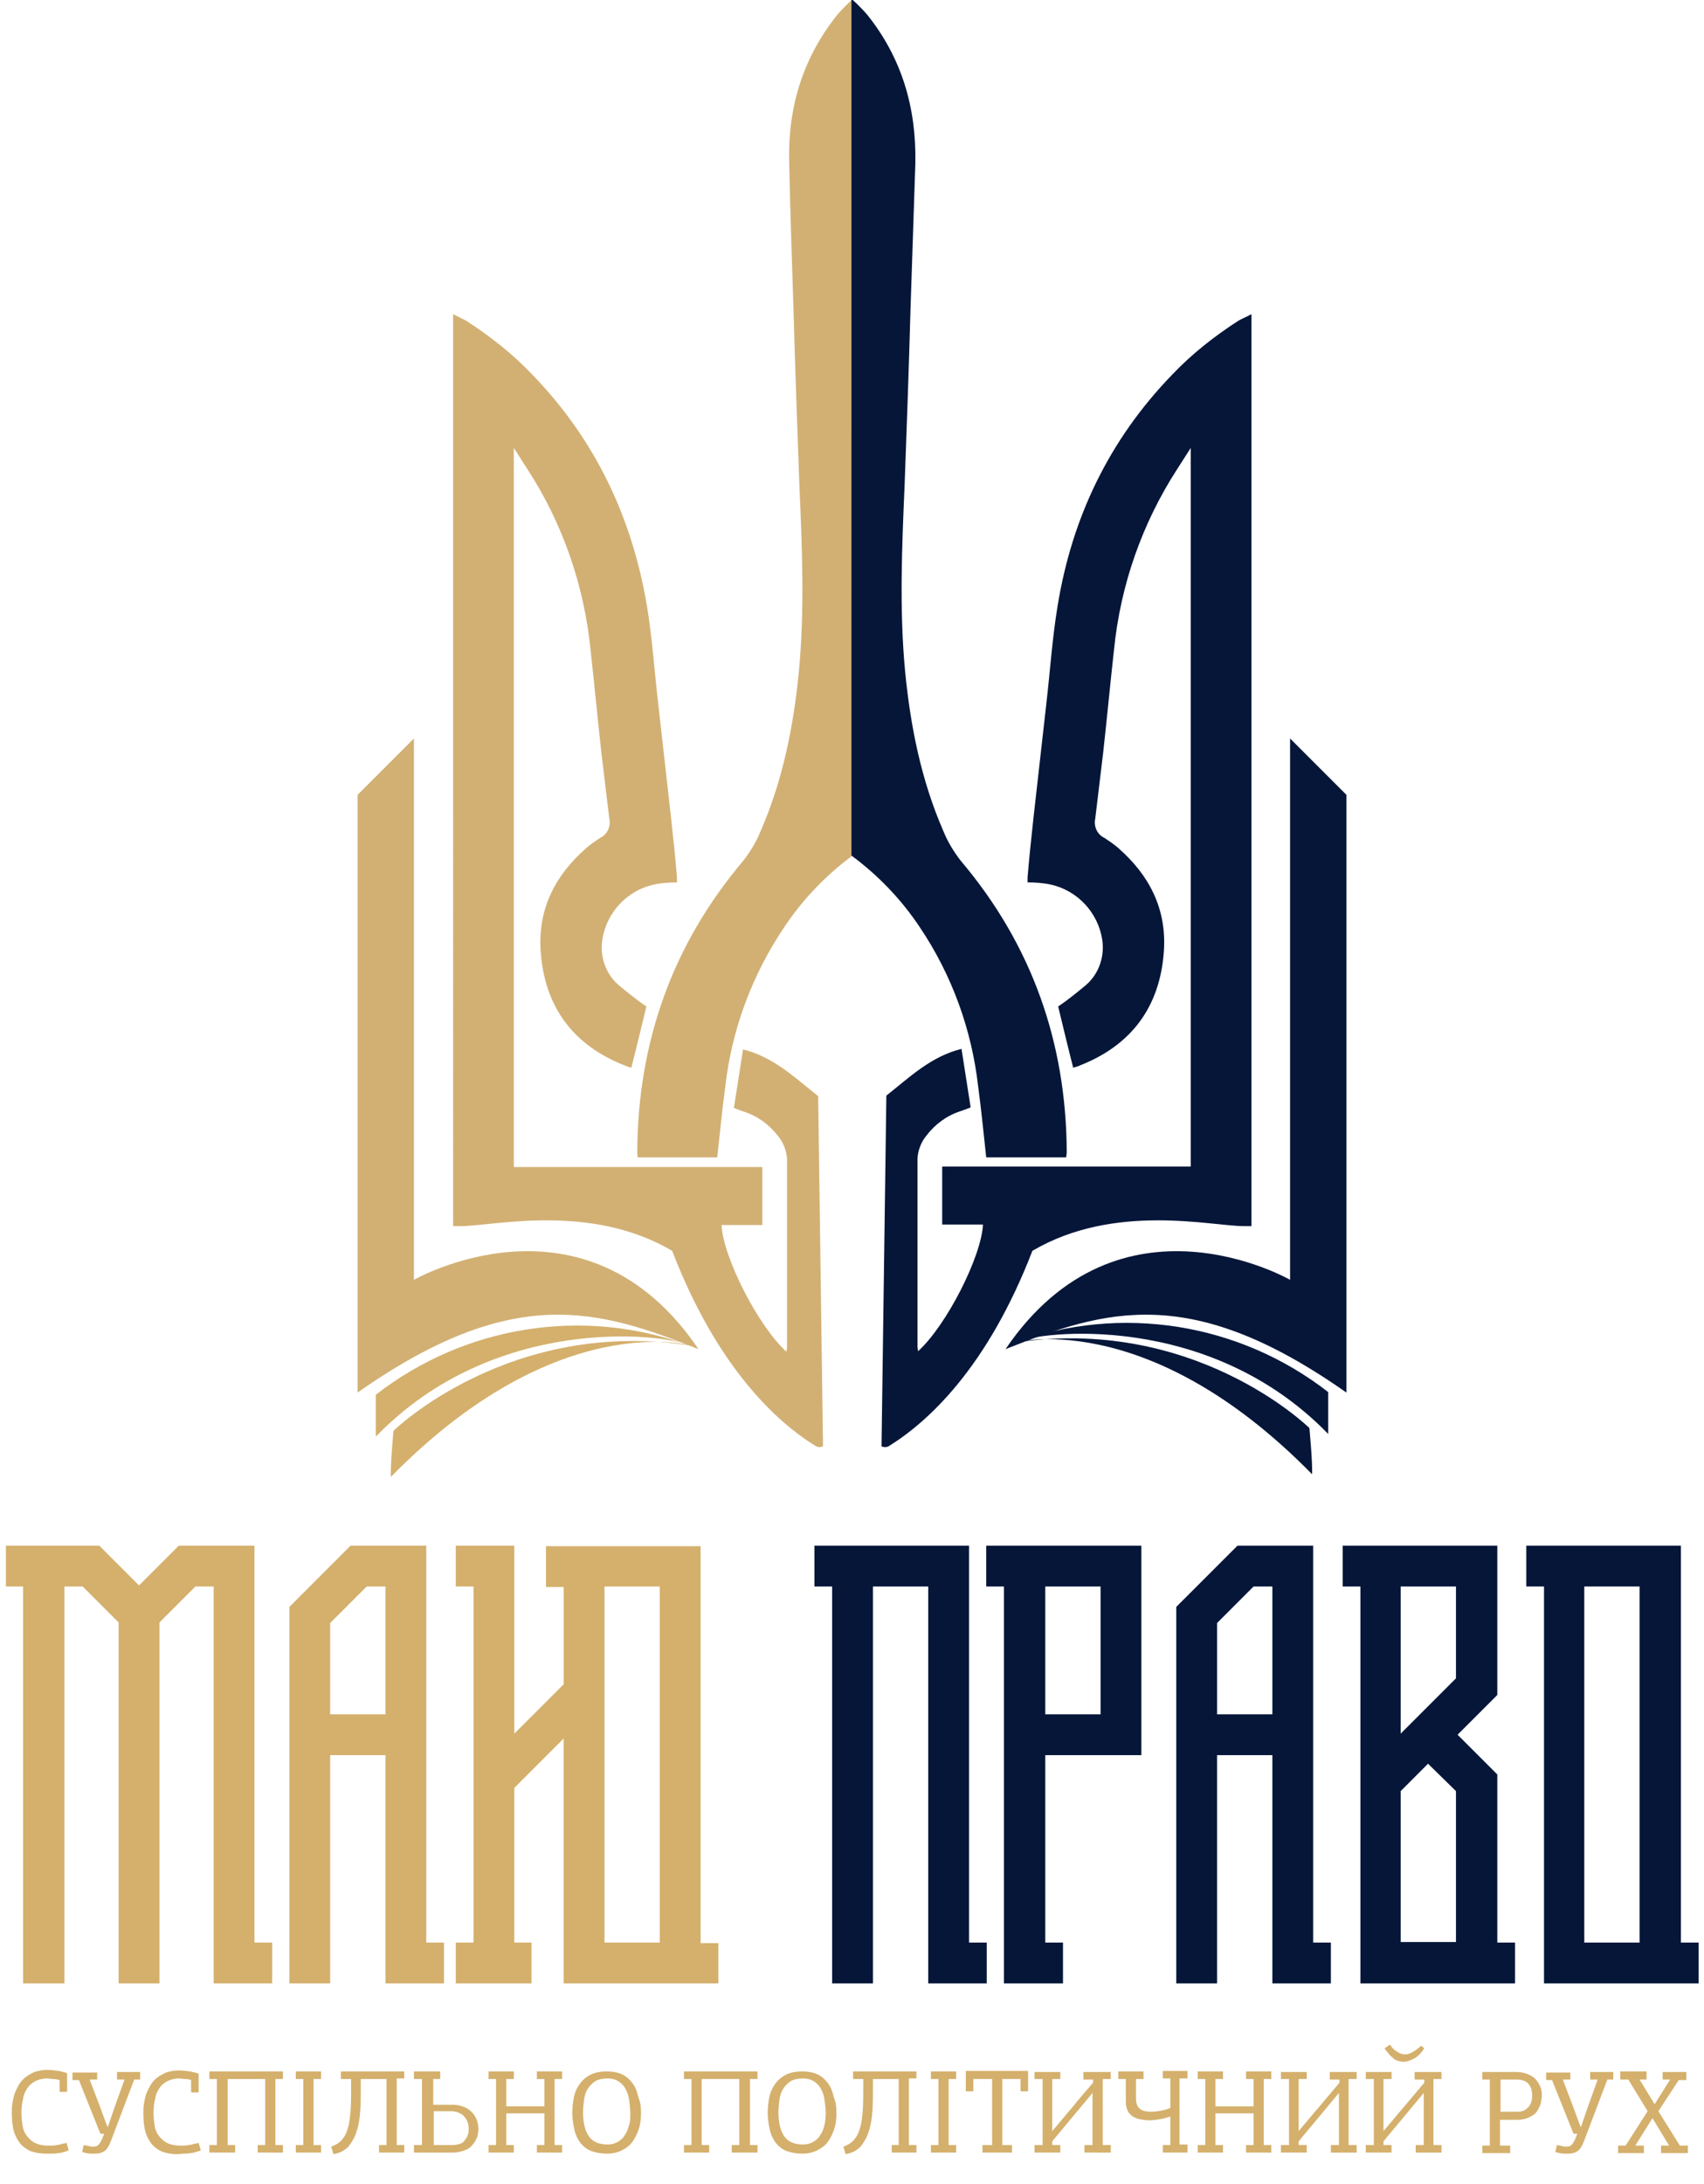 <?xml version="1.0" encoding="utf-8"?>
<!-- Generator: Adobe Illustrator 24.0.2, SVG Export Plug-In . SVG Version: 6.00 Build 0)  -->
<svg version="1.1" id="Layer_1" xmlns="http://www.w3.org/2000/svg" xmlns:xlink="http://www.w3.org/1999/xlink" x="0px" y="0px"
	 viewBox="0 0 317.4 406.6" style="enable-background:new 0 0 317.4 406.6;" xml:space="preserve">
<style type="text/css">
	.st0{fill:#D2B074;}
	.st1{fill:#D4B06C;}
	.st2{fill:#051639;}
	.st3{enable-background:new    ;}
</style>
<title>W</title>
<g id="Layer_2_1_">
	<g id="Logo_3">
		<g id="W">
			<path class="st0" d="M130.1,251.2c-18.7-7.4-34.5-12.3-63.5,8.1V148l10.5-10.5v100.8C77.1,238.3,109,220,130.1,251.2z"/>
			<path class="st0" d="M153.3,269.3c-0.4,0.2-0.9,0.2-1.3,0c-7.3-4.5-18.4-14.6-26.8-36.4c-15.3-9-33.3-4.6-39.4-4.6h-1.4V58.5
				c0.8,0.4,1.6,0.8,2.4,1.2c4.5,2.9,8.7,6.2,12.4,10.1c11.6,12,18.5,26.4,21.3,43c1,6,1.4,12.2,2.1,18.2c0.8,7.1,1.6,14.2,2.4,21.3
				c0.4,3.7,0.8,7.4,1.1,11.1c0,0.3,0,0.6,0,0.9c-1.4,0-2.9,0.1-4.3,0.4c-5,1.1-8.8,5.2-9.6,10.2c-0.5,3.2,0.6,6.4,3,8.5
				c1.7,1.4,3.4,2.8,5.2,4c-0.9,3.7-1.8,7.5-2.8,11.4c-0.3-0.1-0.8-0.2-1.2-0.4c-9.5-3.7-15-10.8-15.7-21.4
				c-0.5-7.9,2.8-14.1,8.5-19.1c0.8-0.7,1.7-1.3,2.6-1.9c1.3-0.6,2-2.1,1.7-3.5c-0.5-4.1-1-8.3-1.5-12.5c-0.7-6.3-1.3-12.7-2-19
				c-1.2-12-5.2-23.6-11.8-33.7c-0.8-1.2-1.5-2.4-2.5-3.9v133.9h46.3v10.8h-7.6c0.3,6,6.8,18.8,12.1,23.6c0-0.3,0.1-0.6,0.1-0.8
				c0-11.7,0-23.4,0-35.1c-0.1-1.6-0.7-3.1-1.7-4.3c-1.6-2.1-3.8-3.7-6.3-4.5c-0.6-0.2-1.1-0.4-1.9-0.7l1.7-10.9
				c5.7,1.4,9.7,5.3,14,8.7"/>
			<path class="st0" d="M158.8,159.3c-5,3.7-9.3,8.2-12.7,13.3c-6,8.9-9.8,19.1-11,29.7c-0.6,4.4-1,8.7-1.5,13.2h-14.8
				c-0.1-0.3-0.1-0.7-0.1-1c0.1-20.4,6.5-38.6,19.8-54.3c1.3-1.7,2.4-3.5,3.2-5.5c4.1-9.4,6.1-19.4,7.1-29.6
				c1.1-11.6,0.6-23.2,0.1-34.8c-0.4-10.9-0.8-21.8-1.1-32.8c-0.3-9-0.6-18.1-0.8-27.1c-0.3-10.3,2.5-19.6,9-27.7
				c0.6-0.7,1.3-1.4,2-2.1c0.3-0.3,0.6-0.5,0.9-0.8"/>
			<path class="st1" d="M129,250.6c0,0-25-7.4-56.2,24.4c-0.1-2.3,0.5-8.6,0.5-8.6S95.1,245.1,129,250.6z"/>
			<path class="st1" d="M70,267.5v-7.8c16.6-12.9,38.6-16.4,58.3-9.2C123.7,248.3,92.1,244.6,70,267.5z"/>
			<path class="st2" d="M187.3,251.2c18.7-7.4,34.5-12.3,63.5,8.1V148l-10.5-10.5v100.8C240.3,238.3,208.5,220,187.3,251.2z"/>
			<path class="st2" d="M164.2,269.3c0.4,0.2,0.9,0.2,1.3,0c7.3-4.5,18.4-14.6,26.8-36.4c15.3-9,33.3-4.6,39.4-4.6h1.4V58.5
				c-0.9,0.5-1.7,0.8-2.4,1.2c-4.5,2.9-8.7,6.2-12.4,10.1c-11.6,12-18.6,26.4-21.3,43c-1,6-1.4,12.2-2.1,18.2
				c-0.8,7.1-1.6,14.2-2.4,21.3c-0.4,3.7-0.8,7.4-1.1,11.1c0,0.3,0,0.6,0,0.9c1.4,0,2.9,0.1,4.3,0.4c5,1.1,8.8,5.2,9.6,10.2
				c0.5,3.2-0.6,6.4-3,8.5c-1.7,1.4-3.4,2.8-5.2,4c0.9,3.7,1.8,7.5,2.8,11.4c0.3-0.1,0.8-0.2,1.2-0.4c9.5-3.7,15-10.8,15.7-21.4
				c0.5-7.9-2.8-14.1-8.5-19.1c-0.8-0.7-1.7-1.3-2.6-1.9c-1.3-0.6-2-2.1-1.7-3.5c0.5-4.1,1-8.3,1.5-12.5c0.7-6.3,1.3-12.7,2-19
				c1.2-12,5.2-23.5,11.8-33.7l2.5-3.9v133.8h-46.3v10.8h7.6c-0.3,6-6.8,18.8-12.1,23.6c0-0.3-0.1-0.6-0.1-0.8c0-11.7,0-23.4,0-35.1
				c0.1-1.6,0.7-3.1,1.7-4.3c1.6-2.1,3.8-3.7,6.3-4.5c0.6-0.2,1.1-0.4,1.9-0.7l-1.7-10.9c-5.7,1.4-9.7,5.3-14,8.7"/>
			<path class="st2" d="M158.6,159.3c5,3.7,9.3,8.2,12.7,13.3c6,8.9,9.7,19.1,10.9,29.7c0.6,4.4,1,8.7,1.5,13.2h14.9
				c0-0.3,0.1-0.6,0.1-1c-0.1-20.4-6.5-38.6-19.8-54.3c-1.3-1.7-2.4-3.5-3.2-5.5c-4.1-9.4-6.1-19.4-7.1-29.6
				c-1.1-11.6-0.6-23.2-0.1-34.8c0.4-10.9,0.8-21.8,1.1-32.8c0.3-9,0.6-18.1,0.9-27.1c0.2-10.3-2.5-19.6-9-27.7
				c-0.6-0.7-1.3-1.4-2-2.1c-0.3-0.3-0.6-0.5-0.9-0.8"/>
			<path class="st2" d="M188.3,250.1c0,0,24.9-7.4,56.1,24.4c0.1-2.3-0.5-8.6-0.5-8.6S222.3,244.6,188.3,250.1z"/>
			<path class="st2" d="M247.4,267v-7.8c-16.6-12.9-38.6-16.4-58.4-9.2C193.6,247.8,225.2,244.1,247.4,267z"/>
			<g class="st3">
				<path class="st1" d="M29.7,369.3h-7.6v-67.2l-6.7-6.7H12v73.9H4.3v-73.9H1.1v-7.6h17.4l7.4,7.4l7.4-7.4h14.1v73.9h3.3v7.6H39.8
					v-73.9h-3.4l-6.7,6.7V369.3z"/>
			</g>
			<g class="st3">
				<path class="st1" d="M71.8,326.8H61.5v42.5h-7.6v-70.1l11.4-11.4h14.1v73.9h3.3v7.6H71.8V326.8z M71.8,295.4h-3.5l-6.8,6.8v17
					h10.3V295.4z"/>
				<path class="st1" d="M133.8,369.3H105v-45.6l-9.2,9.2v28.8H99v7.6H84.9v-7.6h3.3v-66.3h-3.3v-7.6h10.9v35l9.2-9.2v-18.1h-3.3
					v-7.6h28.8v73.9h3.3V369.3z M112.6,361.7h10.3v-66.3h-10.3V361.7z"/>
			</g>
			<g class="st3">
				<path class="st2" d="M162.6,369.3H155v-73.9h-3.3v-7.6h28.8v73.9h3.3v7.6h-10.9v-73.9h-10.3V369.3z"/>
				<path class="st2" d="M212.6,287.8v39h-17.9v34.9h3.3v7.6H187v-73.9h-3.3v-7.6H212.6z M194.6,319.2H205v-23.8h-10.3V319.2z"/>
			</g>
			<g class="st3">
				<path class="st2" d="M237,326.8h-10.3v42.5h-7.6v-70.1l11.4-11.4h14.1v73.9h3.3v7.6H237V326.8z M237,295.4h-3.5l-6.8,6.8v17H237
					V295.4z"/>
				<path class="st2" d="M250.1,287.8h28.8v27.8l-7.4,7.4l7.4,7.4v31.3h3.3v7.6h-28.8v-73.9h-3.3V287.8z M260.9,322.8l10.3-10.3
					v-17.1h-10.3V322.8z M260.9,333.5v28.1h10.3v-28.1l-5.2-5.1L260.9,333.5z"/>
				<path class="st2" d="M284.3,287.8h28.8v73.9h3.3v7.6h-28.8v-73.9h-3.3V287.8z M295.1,361.7h10.3v-66.3h-10.3V361.7z"/>
			</g>
			<g class="st3">
				<path class="st1" d="M11.1,387.3c-0.4-0.1-0.8-0.2-1.2-0.2c-0.4,0-0.8-0.1-1.2-0.1c-0.8,0-1.5,0.2-2.1,0.5s-1.1,0.7-1.5,1.3
					c-0.4,0.6-0.7,1.2-0.8,2c-0.2,0.8-0.3,1.7-0.3,2.6c0,0.9,0.1,1.7,0.2,2.4c0.1,0.7,0.4,1.4,0.8,1.9c0.4,0.5,0.9,1,1.5,1.3
					c0.6,0.3,1.4,0.5,2.4,0.5c0.2,0,0.4,0,0.7,0c0.3,0,0.6,0,0.9-0.1c0.3,0,0.7-0.1,1-0.2c0.3-0.1,0.7-0.1,0.9-0.2l0.4,1.4
					c-0.3,0.1-0.6,0.2-0.9,0.3c-0.3,0.1-0.7,0.2-1.1,0.2c-0.4,0.1-0.8,0.1-1.2,0.1C9.3,401,9,401,8.6,401c-1.2,0-2.2-0.2-3-0.5
					c-0.8-0.4-1.5-0.9-2-1.6c-0.5-0.7-0.9-1.5-1.1-2.4c-0.2-0.9-0.3-2-0.3-3.1c0-0.5,0-1.1,0.1-1.7c0.1-0.6,0.2-1.2,0.4-1.8
					c0.2-0.6,0.5-1.1,0.8-1.7c0.3-0.5,0.7-1,1.2-1.4c0.5-0.4,1.1-0.7,1.7-1c0.7-0.2,1.5-0.4,2.3-0.4c0.8,0,1.6,0.1,2.2,0.2
					c0.6,0.1,1.2,0.3,1.6,0.4v3.5h-1.4V387.3z"/>
			</g>
			<g class="st3">
				<path class="st1" d="M18.1,385.8v1.4h-1.4l1.9,5l1.4,3.8h0.1l1.3-3.8l1.8-5h-1.4v-1.4h4.3v1.4h-1.1l-4.4,11.6
					c-0.3,0.8-0.7,1.4-1.1,1.7s-1,0.5-1.7,0.5c-0.2,0-0.5,0-0.9,0c-0.4,0-0.9-0.1-1.6-0.3l0.3-1.3c0.4,0.1,0.7,0.1,1,0.2
					c0.3,0.1,0.6,0.1,0.8,0.1c0.4,0,0.7-0.1,0.9-0.3c0.2-0.2,0.5-0.6,0.7-1.1l0.4-1h-0.7l-4-10h-1.2v-1.4H18.1z"/>
			</g>
			<g class="st3">
				<path class="st1" d="M35.7,387.3c-0.4-0.1-0.8-0.2-1.2-0.2c-0.4,0-0.8-0.1-1.2-0.1c-0.8,0-1.5,0.2-2.1,0.5s-1.1,0.7-1.5,1.3
					c-0.4,0.6-0.7,1.2-0.8,2c-0.2,0.8-0.3,1.7-0.3,2.6c0,0.9,0.1,1.7,0.2,2.4c0.1,0.7,0.4,1.4,0.8,1.9c0.4,0.5,0.9,1,1.5,1.3
					c0.6,0.3,1.4,0.5,2.4,0.5c0.2,0,0.4,0,0.7,0c0.3,0,0.6,0,0.9-0.1c0.3,0,0.7-0.1,1-0.2c0.3-0.1,0.7-0.1,0.9-0.2l0.4,1.4
					c-0.3,0.1-0.6,0.2-0.9,0.3c-0.3,0.1-0.7,0.2-1.1,0.2c-0.4,0.1-0.8,0.1-1.2,0.1c-0.4,0-0.8,0.1-1.1,0.1c-1.2,0-2.2-0.2-3-0.5
					c-0.8-0.4-1.5-0.9-2-1.6c-0.5-0.7-0.9-1.5-1.1-2.4c-0.2-0.9-0.3-2-0.3-3.1c0-0.5,0-1.1,0.1-1.7c0.1-0.6,0.2-1.2,0.4-1.8
					c0.2-0.6,0.5-1.1,0.8-1.7c0.3-0.5,0.7-1,1.2-1.4c0.5-0.4,1.1-0.7,1.7-1c0.7-0.2,1.5-0.4,2.3-0.4c0.8,0,1.6,0.1,2.2,0.2
					c0.6,0.1,1.2,0.3,1.6,0.4v3.5h-1.4V387.3z"/>
				<path class="st1" d="M48,400.8v-1.4h1.4v-12.3h-7v12.3h1.4v1.4H39v-1.4h1.4v-12.3H39v-1.4h13.7v1.4h-1.4v12.3h1.4v1.4H48z"/>
				<path class="st1" d="M55.1,400.8v-1.4h1.4v-12.3h-1.4v-1.4h4.7v1.4h-1.4v12.3h1.4v1.4H55.1z"/>
				<path class="st1" d="M70.6,400.8v-1.4H72v-12.3h-4.8v1.4c0,1.6,0,3.2-0.1,4.6c-0.1,1.4-0.3,2.7-0.7,3.8c-0.3,1.1-0.9,2-1.5,2.8
					c-0.7,0.7-1.6,1.2-2.8,1.4l-0.4-1.4c0.8-0.3,1.5-0.7,2-1.3c0.5-0.6,0.9-1.3,1.1-2.2c0.3-0.9,0.4-2,0.5-3.2s0.1-2.6,0.1-4.2v-1.7
					h-1.9v-1.4h11.8v1.3h-1.4v12.4h1.4v1.4H70.6z"/>
				<path class="st1" d="M82.3,387.1h-1.6v4.8h3.5c0.8,0,1.5,0.1,2.2,0.4c0.6,0.2,1.1,0.6,1.5,1s0.7,0.9,0.9,1.4
					c0.2,0.5,0.3,1.1,0.3,1.7c0,0.8-0.1,1.4-0.4,1.9c-0.2,0.5-0.6,1-1,1.4c-0.4,0.4-0.9,0.6-1.5,0.8c-0.6,0.2-1.2,0.3-1.8,0.3h-7.3
					v-1.4h1.5v-12.3h-1.5v-1.4h4.9V387.1z M80.8,393.3v6.1h3.6c0.4,0,0.8-0.1,1.2-0.2c0.4-0.1,0.7-0.3,0.9-0.6s0.5-0.6,0.6-1
					c0.2-0.4,0.2-0.8,0.2-1.3c0-0.5-0.1-1-0.3-1.4c-0.2-0.4-0.4-0.7-0.7-1c-0.3-0.3-0.7-0.4-1-0.6c-0.4-0.1-0.8-0.2-1.2-0.2H80.8z"
					/>
				<path class="st1" d="M100,400.8v-1.4h1.4v-5.9h-7.1v5.9h1.4v1.4H91v-1.4h1.4v-12.3H91v-1.4h4.7v1.4h-1.4v5.1h7.1v-5.1H100v-1.4
					h4.7v1.4h-1.4v12.3h1.4v1.4H100z"/>
				<path class="st1" d="M119.4,393.4c0,1.1-0.1,2.1-0.4,3c-0.3,0.9-0.7,1.7-1.2,2.4c-0.5,0.7-1.2,1.2-2,1.6
					c-0.8,0.4-1.7,0.6-2.7,0.6c-1.2,0-2.2-0.2-3-0.5s-1.5-0.9-2-1.5c-0.5-0.7-0.9-1.5-1.1-2.4c-0.2-0.9-0.4-2-0.4-3.1
					c0-1,0.1-2,0.3-3c0.2-1,0.6-1.8,1.1-2.5c0.5-0.7,1.2-1.3,2-1.7c0.8-0.4,1.8-0.6,3-0.6c1.2,0,2.2,0.2,3,0.6s1.4,1,1.9,1.7
					s0.8,1.5,1,2.5C119.3,391.4,119.4,392.3,119.4,393.4z M117.4,393.4c0-0.7-0.1-1.5-0.2-2.3c-0.1-0.8-0.3-1.4-0.6-2
					s-0.7-1.1-1.3-1.5s-1.3-0.6-2.2-0.6c-0.9,0-1.7,0.2-2.2,0.5c-0.6,0.4-1,0.8-1.4,1.4s-0.6,1.3-0.7,2c-0.1,0.8-0.2,1.6-0.2,2.4
					c0,2,0.4,3.5,1.1,4.5c0.7,1,1.9,1.5,3.5,1.5c0.7,0,1.4-0.2,1.9-0.5s1-0.7,1.3-1.3c0.4-0.5,0.6-1.2,0.8-1.9
					C117.4,395.1,117.4,394.3,117.4,393.4z"/>
				<path class="st1" d="M136.3,400.8v-1.4h1.4v-12.3h-7v12.3h1.4v1.4h-4.7v-1.4h1.4v-12.3h-1.4v-1.4h13.7v1.4h-1.4v12.3h1.4v1.4
					H136.3z"/>
				<path class="st1" d="M155.8,393.4c0,1.1-0.1,2.1-0.4,3c-0.3,0.9-0.7,1.7-1.2,2.4c-0.5,0.7-1.2,1.2-2,1.6
					c-0.8,0.4-1.7,0.6-2.7,0.6c-1.2,0-2.2-0.2-3-0.5s-1.5-0.9-2-1.5c-0.5-0.7-0.9-1.5-1.1-2.4c-0.2-0.9-0.4-2-0.4-3.1
					c0-1,0.1-2,0.3-3c0.2-1,0.6-1.8,1.1-2.5c0.5-0.7,1.2-1.3,2-1.7c0.8-0.4,1.8-0.6,3-0.6c1.2,0,2.2,0.2,3,0.6s1.4,1,1.9,1.7
					s0.8,1.5,1,2.5C155.7,391.4,155.8,392.3,155.8,393.4z M153.8,393.4c0-0.7-0.1-1.5-0.2-2.3c-0.1-0.8-0.3-1.4-0.6-2
					s-0.7-1.1-1.3-1.5s-1.3-0.6-2.2-0.6c-0.9,0-1.7,0.2-2.2,0.5c-0.6,0.4-1,0.8-1.4,1.4s-0.6,1.3-0.7,2c-0.1,0.8-0.2,1.6-0.2,2.4
					c0,2,0.4,3.5,1.1,4.5c0.7,1,1.9,1.5,3.5,1.5c0.7,0,1.4-0.2,1.9-0.5s1-0.7,1.3-1.3c0.4-0.5,0.6-1.2,0.8-1.9
					C153.7,395.1,153.8,394.3,153.8,393.4z"/>
				<path class="st1" d="M166.1,400.8v-1.4h1.3v-12.3h-4.8v1.4c0,1.6,0,3.2-0.1,4.6c-0.1,1.4-0.3,2.7-0.7,3.8
					c-0.3,1.1-0.9,2-1.5,2.8c-0.7,0.7-1.6,1.2-2.8,1.4l-0.4-1.4c0.8-0.3,1.5-0.7,2-1.3c0.5-0.6,0.9-1.3,1.1-2.2
					c0.3-0.9,0.4-2,0.5-3.2c0.1-1.2,0.1-2.6,0.1-4.2v-1.7h-1.9v-1.4h11.8v1.3h-1.4v12.4h1.4v1.4H166.1z"/>
				<path class="st1" d="M173.4,400.8v-1.4h1.4v-12.3h-1.4v-1.4h4.7v1.4h-1.4v12.3h1.4v1.4H173.4z"/>
				<path class="st1" d="M183,400.8v-1.4h1.8v-12.3h-3.5v2.3h-1.4v-3.8h11.6v3.8h-1.4v-2.3h-3.4v12.3h1.8v1.4H183z"/>
				<path class="st1" d="M201.8,385.8h5.1v1.3h-1.5v12.3h1.5v1.4H202v-1.4h1.5v-9.7h0l-7.5,9v0.7h1.5v1.4h-4.8v-1.4h1.5v-12.3h-1.5
					v-1.3h4.8v1.3H196v9.7h0c1.3-1.5,2.5-3,3.8-4.5c1.2-1.5,2.5-3,3.8-4.5v-0.6h-1.8V385.8z"/>
				<path class="st1" d="M221.3,400.8h-4.7v-1.4h1.4v-5.3c-0.7,0.2-1.3,0.4-2,0.5s-1.3,0.2-1.9,0.2c-0.6,0-1.2-0.1-1.8-0.2
					c-0.5-0.1-1-0.3-1.4-0.6c-0.4-0.3-0.7-0.6-0.9-1.1c-0.2-0.4-0.3-1-0.3-1.6v-4.2h-1.4v-1.4h4.7v1.4h-1.4v3.7
					c0,0.9,0.3,1.6,0.8,1.9c0.5,0.4,1.2,0.5,2.1,0.5c0.6,0,1.2-0.1,1.8-0.2s1.2-0.3,1.7-0.5v-5.5h-1.4v-1.4h4.6v1.4h-1.5v12.3h1.5
					V400.8z"/>
				<path class="st1" d="M232.1,400.8v-1.4h1.4v-5.9h-7.1v5.9h1.4v1.4h-4.7v-1.4h1.4v-12.3h-1.4v-1.4h4.7v1.4h-1.4v5.1h7.1v-5.1
					h-1.4v-1.4h4.7v1.4h-1.4v12.3h1.4v1.4H232.1z"/>
				<path class="st1" d="M247.6,385.8h5.1v1.3h-1.5v12.3h1.5v1.4h-4.8v-1.4h1.5v-9.7h0l-7.5,9v0.7h1.5v1.4h-4.8v-1.4h1.5v-12.3h-1.5
					v-1.3h4.8v1.3h-1.5v9.7h0c1.3-1.5,2.5-3,3.8-4.5s2.5-3,3.8-4.5v-0.6h-1.8V385.8z"/>
				<path class="st1" d="M263.4,385.8h5.1v1.3H267v12.3h1.5v1.4h-4.8v-1.4h1.5v-9.7h0l-7.5,9v0.7h1.5v1.4h-4.8v-1.4h1.5v-12.3h-1.5
					v-1.3h4.8v1.3h-1.5v9.7h0c1.3-1.5,2.5-3,3.8-4.5s2.5-3,3.8-4.5v-0.6h-1.8V385.8z M261.4,383.9c-0.4,0-0.7-0.1-1.1-0.2
					c-0.3-0.1-0.7-0.3-0.9-0.6c-0.3-0.2-0.6-0.5-0.8-0.8c-0.3-0.3-0.5-0.6-0.7-0.9l1-0.7c0.4,0.6,0.8,1,1.3,1.3s0.9,0.5,1.3,0.5
					c0.1,0,0.3,0,0.5,0c0.2,0,0.4-0.1,0.7-0.2s0.5-0.3,0.9-0.5c0.3-0.2,0.7-0.5,1.1-0.9l0.6,0.5c-0.6,0.9-1.3,1.6-1.9,1.9
					C262.6,383.7,262,383.9,261.4,383.9z"/>
				<path class="st1" d="M287.2,390.1c0,0.5-0.1,0.9-0.2,1.5c-0.1,0.5-0.4,1-0.7,1.5s-0.8,0.8-1.4,1.1s-1.3,0.5-2.2,0.5h-3.3v4.8
					h1.9v1.4h-5.2v-1.4h1.4v-12.3h-1.4v-1.4h6.3c0.7,0,1.3,0.1,1.9,0.3c0.6,0.2,1.1,0.5,1.5,0.8c0.4,0.4,0.7,0.8,1,1.4
					S287.2,389.4,287.2,390.1z M279.5,387.2v6h2.9c0.4,0,0.7,0,1.1-0.1c0.4-0.1,0.7-0.3,0.9-0.5c0.3-0.2,0.5-0.5,0.7-0.9
					c0.2-0.4,0.3-0.9,0.3-1.5c0-1-0.3-1.8-0.8-2.3c-0.5-0.5-1.3-0.7-2.2-0.7H279.5z"/>
				<path class="st1" d="M292.5,385.8v1.4h-1.4l1.9,5l1.4,3.8h0.1l1.3-3.8l1.8-5h-1.4v-1.4h4.3v1.4h-1.1l-4.4,11.6
					c-0.3,0.8-0.7,1.4-1.1,1.7s-1,0.5-1.7,0.5c-0.2,0-0.5,0-0.9,0c-0.4,0-0.9-0.1-1.6-0.3l0.3-1.3c0.4,0.1,0.7,0.1,1,0.2
					c0.3,0.1,0.6,0.1,0.8,0.1c0.4,0,0.7-0.1,0.9-0.3c0.2-0.2,0.5-0.6,0.7-1.1l0.4-1h-0.7l-4-10H288v-1.4H292.5z"/>
				<path class="st1" d="M309.4,385.8h4.7v1.5h-1.4l-3.8,5.8l4,6.4h1.5l0,1.4h-5v-1.4h1.5l-3.1-5.1l-3.2,5.1h1.6v1.4h-4.8l0-1.4h1.4
					l4.1-6.4l-3.6-5.9h-1.5l0-1.5h4.9v1.5h-1.3l2.8,4.6l2.9-4.6h-1.4V385.8z"/>
			</g>
		</g>
	</g>
</g>
</svg>
